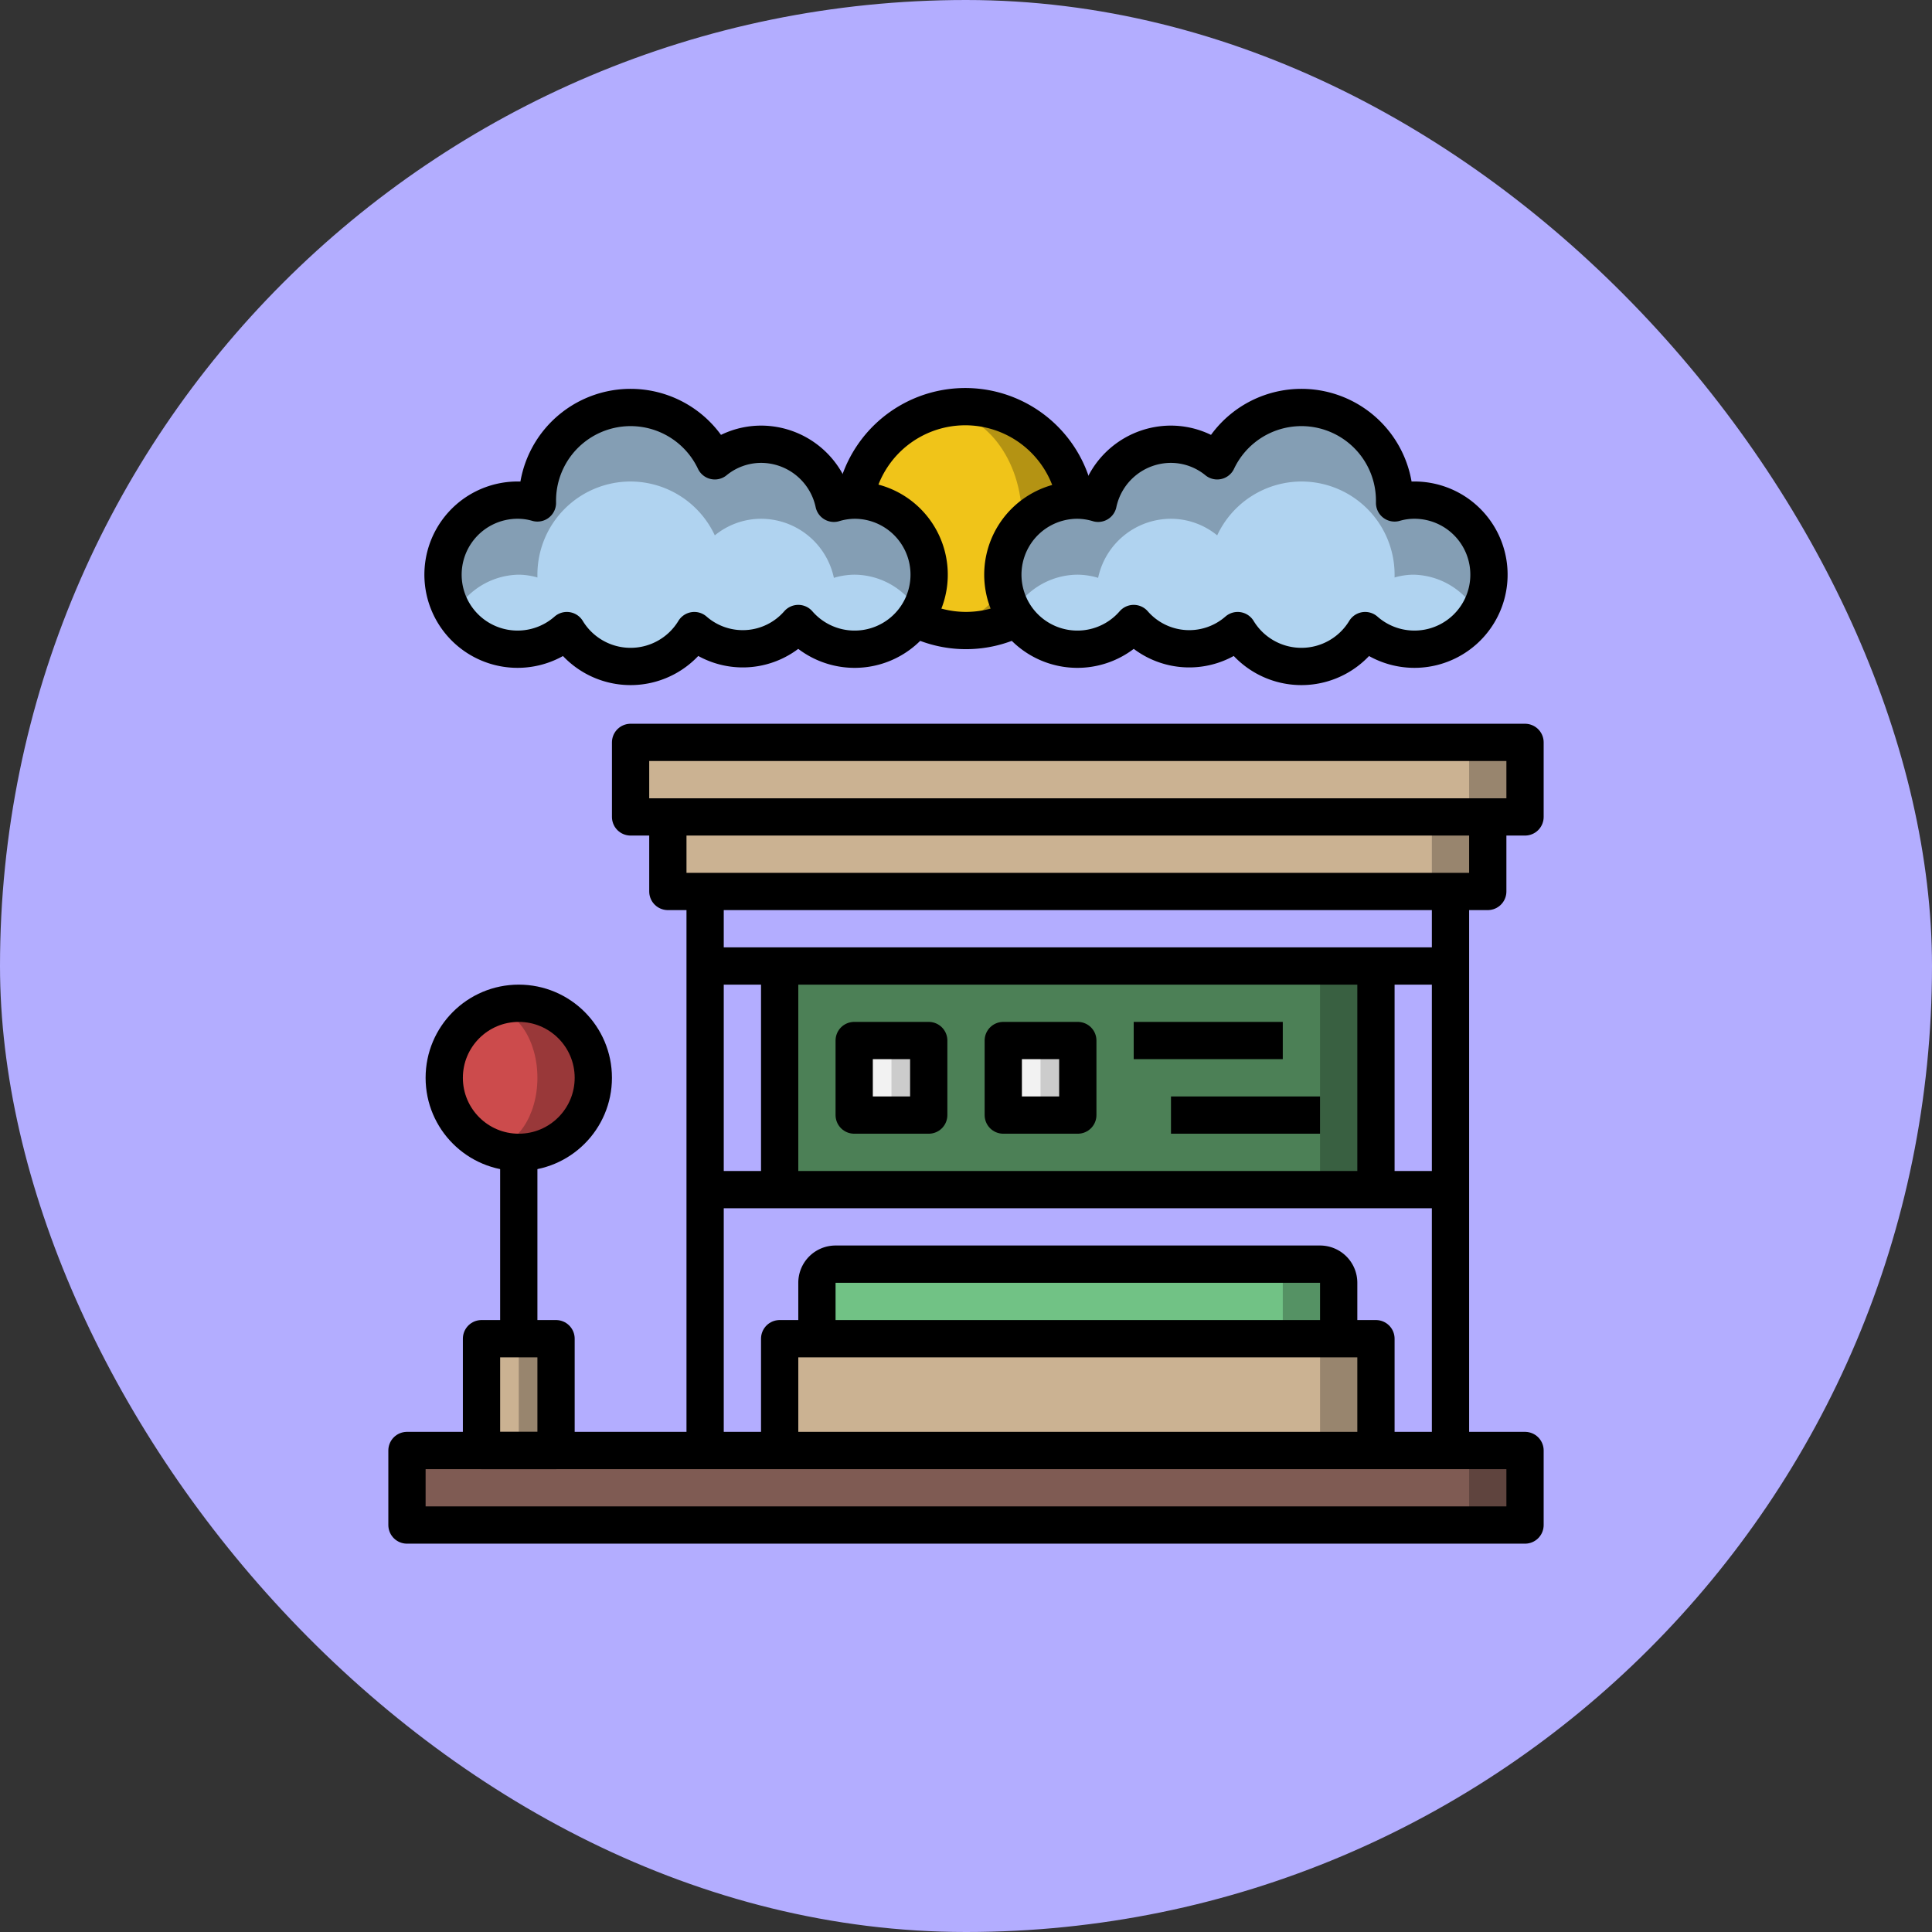 <svg viewBox="-19.84 -19.84 103.68 103.68" xmlns="http://www.w3.org/2000/svg" fill="#000000"><rect x="-19.84" y="-19.84" width="103.68" height="103.68" fill="#333333" stroke="none"/><g id="SVGRepo_bgCarrier" stroke-width="0"><rect x="-19.84" y="-19.84" width="103.68" height="103.68" rx="51.84" fill="#b3adff" strokewidth="0"></rect></g><g id="SVGRepo_tracerCarrier" stroke-linecap="round" stroke-linejoin="round"></g><g id="SVGRepo_iconCarrier"> <defs> <style>.cls-1{fill:#98856e;}.cls-2{fill:#cbb292;}.cls-3{fill:#396041;}.cls-4{fill:#4c8056;}.cls-5{fill:#ccc;}.cls-6{fill:#f2f2f2;}.cls-7{fill:#559264;}.cls-8{fill:#71c285;}.cls-9{fill:#5f443e;}.cls-10{fill:#7f5b53;}.cls-11{fill:#993839;}.cls-12{fill:#cc4b4c;}.cls-13{fill:#b49313;}.cls-14{fill:#f0c419;}.cls-15{fill:#849eb4;}.cls-16{fill:#b0d3f0;}.cls-17{fill:none;stroke:#000000;stroke-linejoin:round;stroke-width:2px;}</style> </defs> <title></title> <g data-name="Layer 16" id="Layer_16"> <rect class="cls-1" height="4" width="48" x="14" y="20"></rect> <rect class="cls-2" height="4" width="45" x="14" y="20"></rect> <polyline class="cls-1" points="16 24 16 28 60 28 60 24"></polyline> <rect class="cls-2" height="4" width="41" x="16" y="24"></rect> <rect class="cls-3" height="12" width="32" x="22" y="32"></rect> <rect class="cls-4" height="12" width="29" x="22" y="32"></rect> <rect class="cls-5" height="4" width="4" x="34" y="36"></rect> <rect class="cls-6" height="4" width="2" x="34" y="36"></rect> <rect class="cls-5" height="4" width="4" x="26" y="36"></rect> <rect class="cls-6" height="4" width="2" x="26" y="36"></rect> <path class="cls-7" d="M24,52V49a1,1,0,0,1,1-1H51a1,1,0,0,1,1,1v3"></path> <path class="cls-8" d="M48,48H25a1,1,0,0,0-1,1v3H49V49A1,1,0,0,0,48,48Z"></path> <rect class="cls-1" height="6" width="32" x="22" y="52"></rect> <rect class="cls-2" height="6" width="29" x="22" y="52"></rect> <rect class="cls-9" height="4" width="60" x="2" y="58"></rect> <rect class="cls-10" height="4" width="57" x="2" y="58"></rect> <rect class="cls-1" height="6" width="4" x="6" y="52"></rect> <rect class="cls-2" height="6" width="2" x="6" y="52"></rect> <circle class="cls-11" cx="8" cy="38" r="4"></circle> <ellipse class="cls-12" cx="6.5" cy="38" rx="2.5" ry="3.7"></ellipse> <circle class="cls-13" cx="32" cy="8" r="6"></circle> <ellipse class="cls-14" cx="30.5" cy="8" rx="4.5" ry="5.8"></ellipse> <path class="cls-15" d="M38,7a3.94,3.94,0,0,1,1.09.17A4,4,0,0,1,43,4a3.93,3.93,0,0,1,2.48.89A5,5,0,0,1,55,7s0,.1,0,.15A3.74,3.74,0,0,1,56,7a4,4,0,1,1-2.58,7,4,4,0,0,1-6.84,0A3.95,3.95,0,0,1,41,13.62,4,4,0,1,1,38,7Z"></path> <path class="cls-16" d="M50,6a5,5,0,0,0-4.52,2.89A3.93,3.93,0,0,0,43,8a4,4,0,0,0-3.91,3.17A3.94,3.94,0,0,0,38,11a4,4,0,0,0-3.45,2,4,4,0,0,0,6.45.62,3.95,3.95,0,0,0,5.58.42,4,4,0,0,0,6.84,0,4,4,0,0,0,6-1A4,4,0,0,0,56,11a3.74,3.74,0,0,0-1,.15c0-.05,0-.1,0-.15A5,5,0,0,0,50,6Z"></path> <path class="cls-15" d="M26,7a3.94,3.94,0,0,0-1.09.17A4,4,0,0,0,21,4a3.93,3.93,0,0,0-2.48.89A5,5,0,0,0,9,7s0,.1,0,.15A3.74,3.74,0,0,0,8,7a4,4,0,1,0,2.58,7,4,4,0,0,0,6.84,0A3.95,3.95,0,0,0,23,13.62,4,4,0,1,0,26,7Z"></path> <path class="cls-16" d="M14,6a5,5,0,0,1,4.52,2.89A3.93,3.93,0,0,1,21,8a4,4,0,0,1,3.91,3.17A3.94,3.94,0,0,1,26,11a4,4,0,0,1,3.45,2,4,4,0,0,1-6.45.62,3.95,3.95,0,0,1-5.58.42,4,4,0,0,1-6.84,0,4,4,0,0,1-6-1A4,4,0,0,1,8,11a3.74,3.74,0,0,1,1,.15c0-.05,0-.1,0-.15A5,5,0,0,1,14,6Z"></path> <rect class="cls-17" height="4" width="60" x="2" y="58"></rect> <rect class="cls-17" height="4" width="48" x="14" y="20"></rect> <polyline class="cls-17" points="16 24 16 28 60 28 60 24"></polyline> <line class="cls-17" x1="18" x2="18" y1="28" y2="58"></line> <line class="cls-17" x1="58" x2="58" y1="28" y2="58"></line> <line class="cls-17" x1="58" x2="18" y1="44" y2="44"></line> <line class="cls-17" x1="18" x2="58" y1="32" y2="32"></line> <rect class="cls-17" height="4" width="4" x="26" y="36"></rect> <rect class="cls-17" height="4" width="4" x="34" y="36"></rect> <line class="cls-17" x1="41" x2="49" y1="36" y2="36"></line> <line class="cls-17" x1="43" x2="51" y1="40" y2="40"></line> <polyline class="cls-17" points="22 58 22 52 54 52 54 58"></polyline> <path class="cls-17" d="M24,52V49a1,1,0,0,1,1-1H51a1,1,0,0,1,1,1v3"></path> <circle class="cls-17" cx="8" cy="38" r="4"></circle> <line class="cls-17" x1="8" x2="8" y1="42" y2="52"></line> <rect class="cls-17" height="6" width="4" x="6" y="52"></rect> <path class="cls-17" d="M26,7a3.94,3.94,0,0,0-1.09.17A4,4,0,0,0,21,4a3.93,3.93,0,0,0-2.48.89A5,5,0,0,0,9,7s0,.1,0,.15A3.74,3.74,0,0,0,8,7a4,4,0,1,0,2.58,7,4,4,0,0,0,6.84,0A3.95,3.95,0,0,0,23,13.62,4,4,0,1,0,26,7Z"></path> <path class="cls-17" d="M38,7a3.94,3.94,0,0,1,1.09.17A4,4,0,0,1,43,4a3.93,3.93,0,0,1,2.48.89A5,5,0,0,1,55,7s0,.1,0,.15A3.74,3.74,0,0,1,56,7a4,4,0,1,1-2.58,7,4,4,0,0,1-6.84,0A3.95,3.95,0,0,1,41,13.62,4,4,0,1,1,38,7Z"></path> <path class="cls-17" d="M26,7.29a6,6,0,0,1,11.84-.5"></path> <path class="cls-17" d="M34.75,13.33a6,6,0,0,1-5.5,0"></path> <line class="cls-17" x1="22" x2="22" y1="32" y2="44"></line> <line class="cls-17" x1="54" x2="54" y1="32" y2="44"></line> </g> </g></svg>